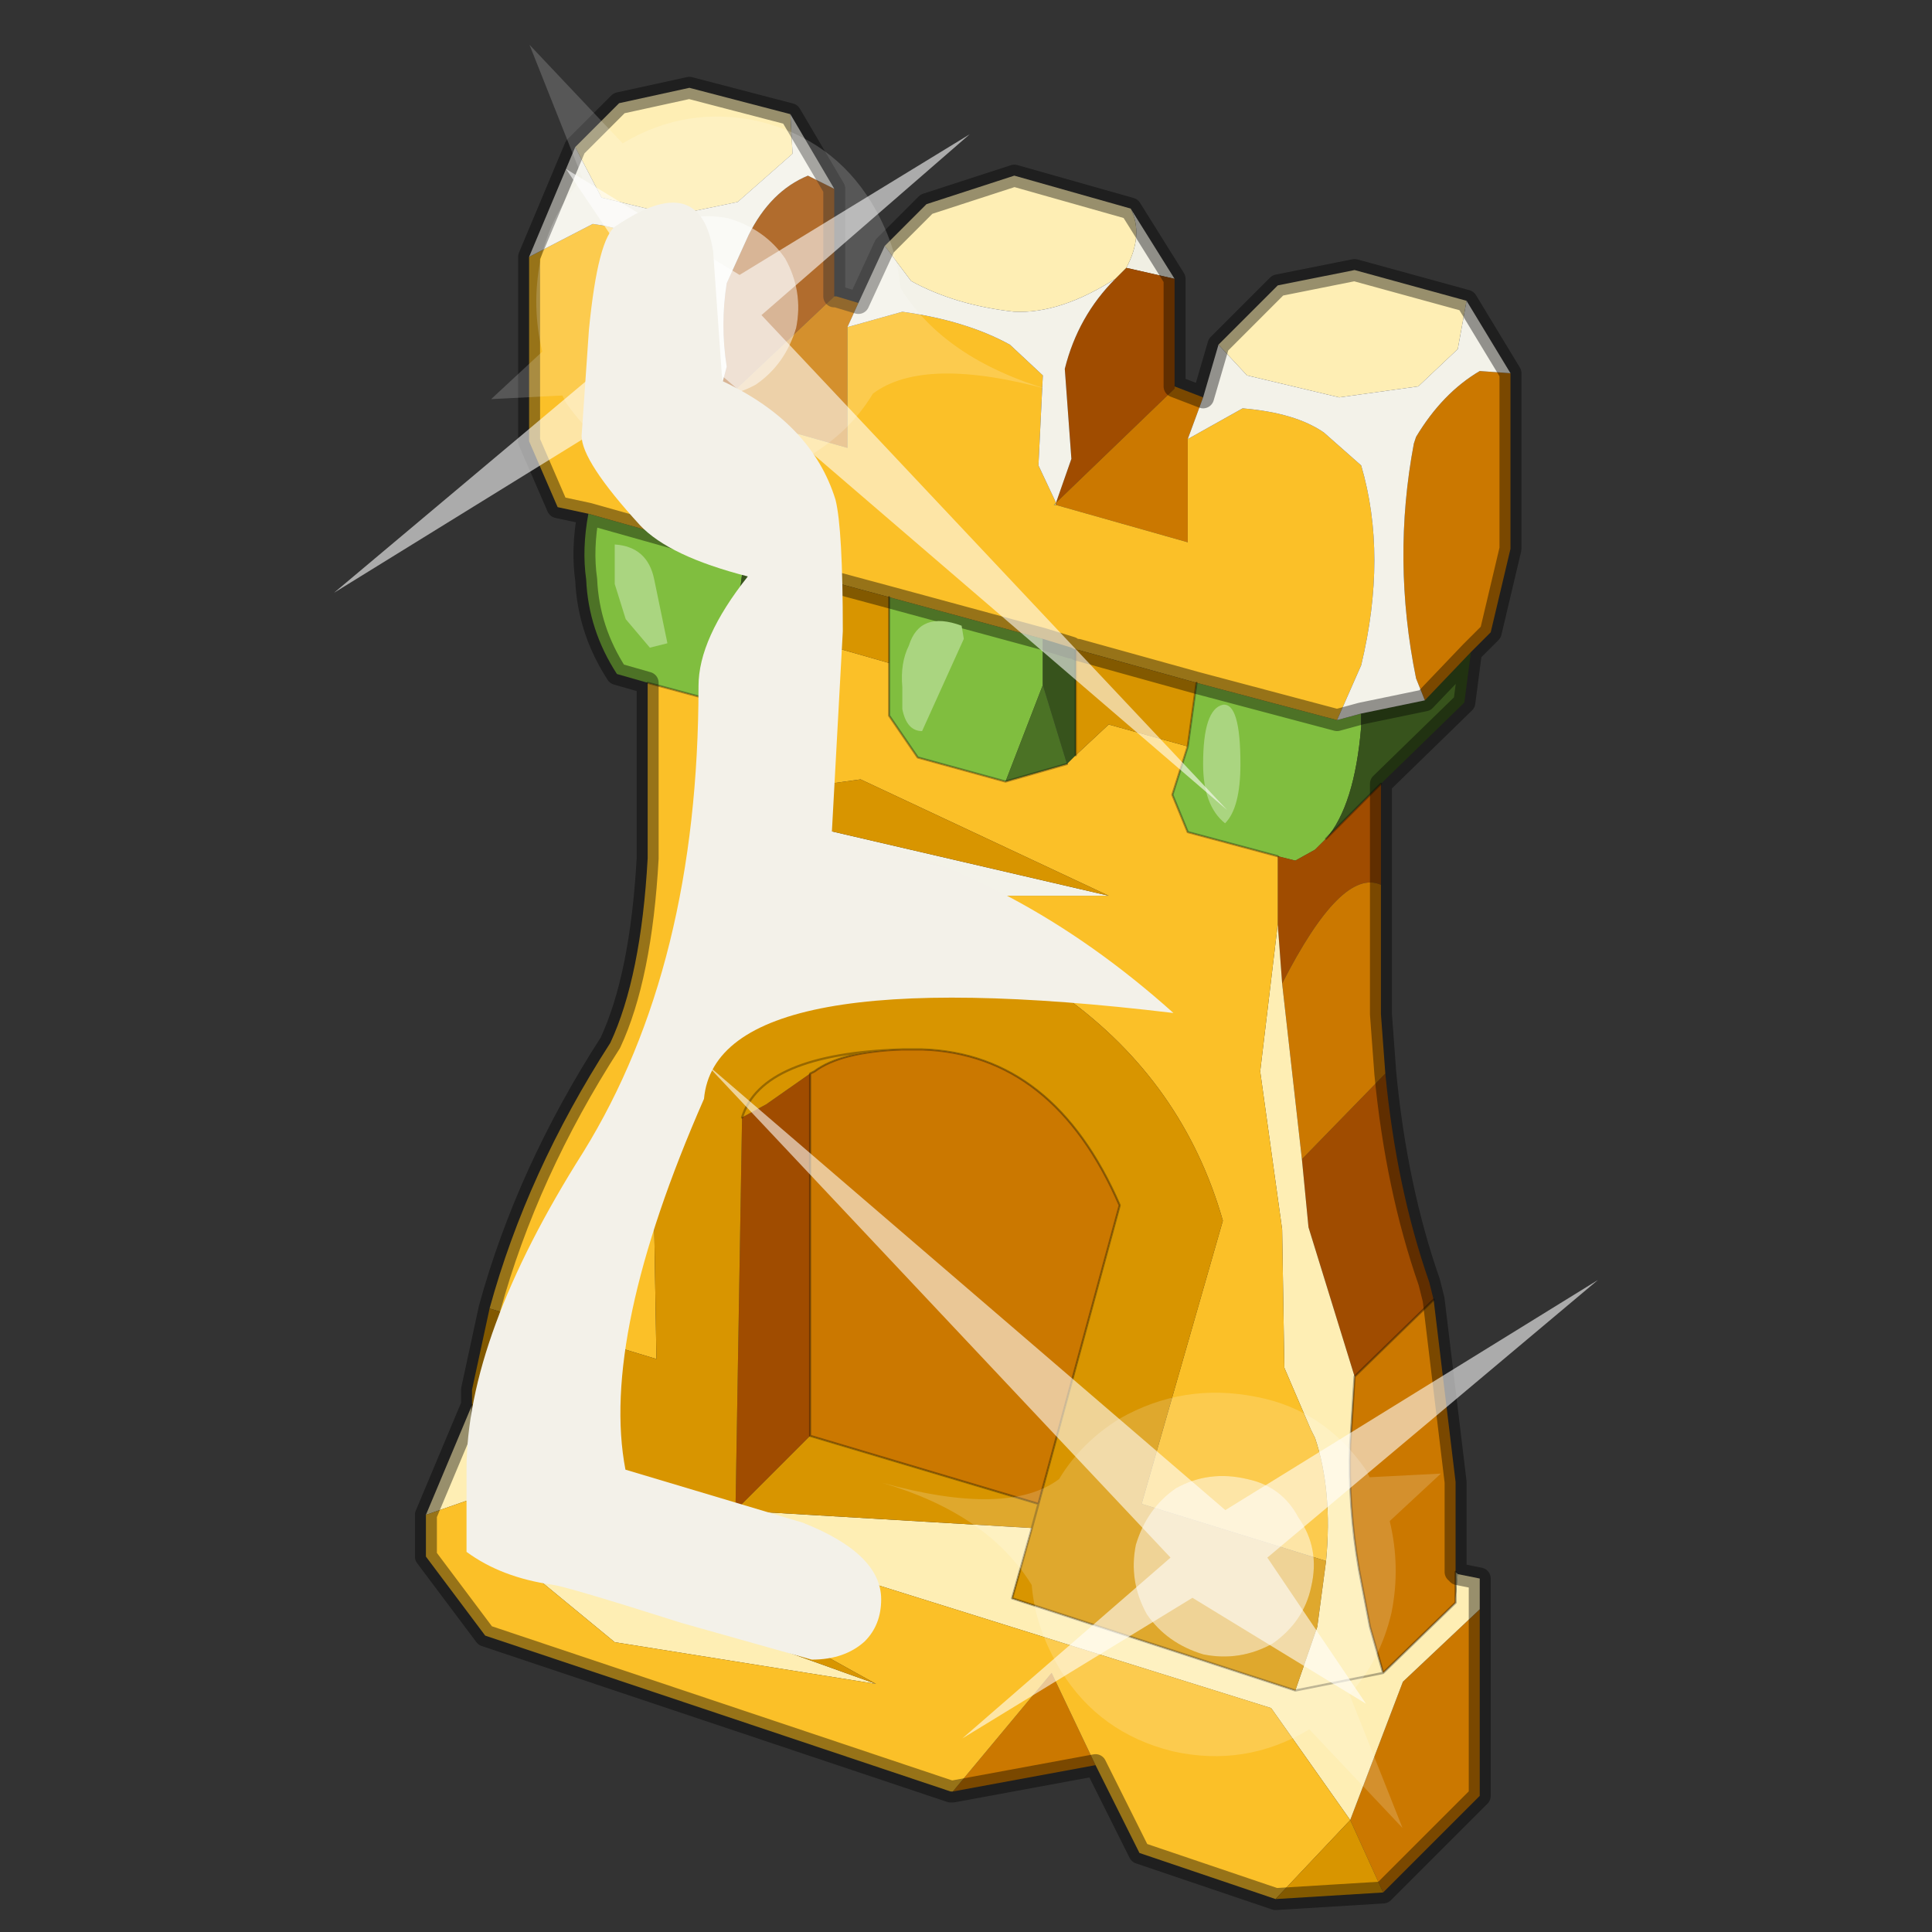 <?xml version="1.0" encoding="UTF-8" standalone="no"?>
<svg xmlns:xlink="http://www.w3.org/1999/xlink" height="440.0px" width="440.0px" xmlns="http://www.w3.org/2000/svg">
  <rect width="100%" height="100%" fill="#333333" stroke="none"/>
  <g transform="matrix(10.0, 0.0, 0.0, 10.0, 0.0, 0.0)">
    <use height="44.0" transform="matrix(1.0, 0.0, 0.0, 1.0, 0.0, 0.0)" width="44.0" xlink:href="#shape0"/>
    <use height="20.95" transform="matrix(0.832, 0.0, 0.0, 0.832, 16.05, 24.2)" width="24.45" xlink:href="#sprite0"/>
    <use height="20.95" transform="matrix(-0.832, 0.0, 0.0, -0.832, 27.95, 18.45)" width="24.45" xlink:href="#sprite0"/>
    <use height="39.9" transform="matrix(0.832, 0.0, 0.0, 0.832, 10.625, 4.6)" width="19.35" xlink:href="#sprite1"/>
  </g>
  <defs>
    <g id="shape0" transform="matrix(1.0, 0.0, 0.0, 1.0, 0.0, 0.0)">
      <path d="M44.0 44.0 L0.0 44.0 0.0 0.0 44.0 0.0 44.0 44.0" fill="#43adca" fill-opacity="0.0" fill-rule="evenodd" stroke="none"/>
      <path d="M25.75 4.75 L26.75 6.35 25.65 6.1 Q26.05 5.35 25.75 4.75" fill="#f0efe3" fill-rule="evenodd" stroke="none"/>
      <path d="M26.75 8.8 L26.75 8.85 26.75 8.8" fill="#e2e1c7" fill-rule="evenodd" stroke="none"/>
      <path d="M33.15 35.8 L33.2 35.85 33.15 36.4 33.15 35.8 M24.05 11.5 L24.0 11.5 24.05 11.45 24.05 11.5" fill="#cccc99" fill-rule="evenodd" stroke="none"/>
      <path d="M14.75 15.55 L14.05 15.35 Q13.4 14.35 13.35 13.2 13.25 12.5 13.4 11.7 L16.95 12.7 16.8 13.85 16.05 15.9 14.75 15.55 M20.25 13.6 L23.75 14.55 23.75 15.6 22.9 17.8 20.9 17.25 20.25 16.3 20.25 15.1 20.25 13.6 M27.25 15.55 L30.45 16.4 31.0 16.25 31.0 16.55 Q30.85 18.35 30.2 19.1 L29.95 19.35 29.5 19.6 29.1 19.5 27.05 18.95 26.7 18.1 27.05 17.0 27.25 15.55" fill="#80be3f" fill-rule="evenodd" stroke="none"/>
      <path d="M33.5 14.85 L33.35 16.0 31.45 17.85 30.2 19.1 Q30.85 18.35 31.0 16.55 L31.0 16.25 32.45 15.95 33.5 14.85 M16.95 12.7 L17.15 12.75 17.65 12.9 17.65 15.5 17.3 15.8 16.8 13.85 16.95 12.7 M23.75 14.55 L24.4 14.75 24.5 14.8 24.5 17.2 24.3 17.4 23.75 15.6 23.75 14.55" fill="#37531c" fill-rule="evenodd" stroke="none"/>
      <path d="M16.8 13.85 L17.3 15.8 16.05 15.9 16.8 13.85 M22.9 17.8 L23.75 15.6 24.3 17.4 22.9 17.8" fill="#4b7225" fill-rule="evenodd" stroke="none"/>
      <path d="M26.75 6.35 L26.75 8.8 26.75 8.85 24.05 11.45 24.4 10.45 24.25 8.4 Q24.55 7.2 25.4 6.35 L25.65 6.1 26.75 6.35 M31.45 17.85 L31.45 20.15 Q30.55 19.75 29.2 22.4 L29.1 21.05 29.1 19.5 29.5 19.6 29.95 19.35 30.2 19.1 31.45 17.85 M31.55 24.45 Q31.8 27.05 32.55 29.2 L32.65 29.6 30.85 31.35 29.8 27.95 29.65 26.4 31.55 24.45 M19.0 4.3 L19.0 6.75 16.3 9.3 16.55 8.35 Q16.4 7.4 16.55 6.45 L17.05 5.35 Q17.55 4.35 18.4 4.0 L19.0 4.3 M18.45 24.45 L18.45 32.7 16.75 34.4 16.9 25.45 17.45 25.15 18.45 24.45" fill="#a04c00" fill-rule="evenodd" stroke="none"/>
      <path d="M26.75 8.8 L27.4 9.05 27.05 10.0 27.05 12.35 24.05 11.5 24.05 11.45 26.75 8.85 26.75 8.8 M34.4 8.5 L34.4 12.5 33.95 14.4 33.5 14.85 32.45 15.95 32.25 15.45 Q31.7 12.75 32.2 10.1 L32.25 9.95 Q32.85 8.95 33.7 8.45 L34.4 8.5 M31.45 20.15 L31.45 23.1 31.55 24.45 29.65 26.4 29.2 22.4 Q30.55 19.75 31.45 20.15 M32.65 29.6 L33.15 33.75 33.15 35.8 33.15 36.4 33.15 36.5 31.5 38.1 31.2 37.05 30.95 35.75 Q30.7 34.3 30.75 32.9 L30.85 31.35 32.65 29.6 M33.7 36.65 L33.7 40.9 31.5 43.1 30.75 41.45 31.95 38.3 33.7 36.65 M24.95 40.2 L21.7 40.8 23.95 38.1 24.95 40.2 M19.0 6.75 L19.05 6.75 19.55 6.9 19.3 7.45 19.3 10.2 16.3 9.35 16.3 9.3 19.0 6.75 M18.45 24.45 L18.55 24.4 Q19.15 23.95 20.55 23.9 L21.0 23.9 Q24.0 24.0 25.5 27.45 L23.65 34.25 18.45 32.7 18.45 24.45" fill="#cb7800" fill-rule="evenodd" stroke="none"/>
      <path d="M20.15 5.6 L21.1 4.65 23.1 4.0 25.75 4.75 Q26.05 5.35 25.65 6.1 L25.4 6.35 Q24.15 7.15 23.1 7.1 21.75 6.95 20.75 6.4 L20.15 5.6 M27.75 7.85 L29.1 6.5 30.85 6.15 33.4 6.85 33.2 7.95 32.3 8.8 30.5 9.05 28.4 8.55 27.75 7.85 M33.2 35.85 L33.7 35.95 33.7 36.65 31.95 38.3 30.75 41.45 28.95 38.9 12.15 33.65 9.7 34.5 10.75 32.0 10.75 32.55 16.75 34.4 23.5 34.8 23.05 36.4 29.5 38.5 30.0 37.05 30.2 35.55 Q30.35 33.95 29.95 32.75 L29.85 32.55 29.25 31.15 29.2 28.0 28.7 24.4 29.1 21.05 29.2 22.4 29.65 26.4 29.8 27.95 30.85 31.35 30.75 32.9 Q30.7 34.3 30.95 35.75 L31.2 37.05 31.5 38.1 33.15 36.5 33.15 36.4 33.2 35.85 M13.1 3.35 L14.1 2.35 15.7 2.0 18.0 2.6 18.05 3.5 16.8 4.6 15.35 4.9 13.7 4.5 13.1 3.35 M31.5 38.1 L29.5 38.5 31.5 38.1 M19.95 38.35 L14.0 37.4 11.45 35.3 19.95 38.35" fill="#feeeb4" fill-rule="evenodd" stroke="none"/>
      <path d="M29.05 43.25 L25.95 42.2 24.95 40.2 23.95 38.1 21.7 40.8 21.65 40.8 11.05 37.25 9.7 35.45 9.7 34.5 12.15 33.65 28.95 38.9 30.75 41.45 29.05 43.25 M11.15 29.8 Q12.0 26.7 13.9 23.75 14.6 22.25 14.75 19.55 L14.75 19.0 14.75 15.55 16.05 15.9 17.3 15.8 17.65 15.5 18.5 14.6 20.25 15.1 20.25 16.3 20.9 17.25 22.9 17.8 24.3 17.4 24.5 17.2 25.25 16.5 27.05 17.0 26.7 18.1 27.05 18.95 29.1 19.5 29.1 21.05 28.7 24.4 29.2 28.0 29.25 31.15 29.85 32.55 29.95 32.75 Q30.35 33.95 30.2 35.55 L26.0 34.25 27.85 27.8 Q26.95 24.65 24.25 22.7 21.05 21.5 17.35 22.15 15.55 22.95 14.85 24.95 L14.95 30.95 11.15 29.8 M13.4 11.7 L12.7 11.55 12.05 10.05 12.05 5.85 13.5 5.1 Q14.3 5.2 14.85 5.6 L15.95 6.85 15.95 8.55 16.3 9.3 16.3 9.35 19.3 10.2 19.3 7.45 20.55 7.1 Q22.0 7.3 23.0 7.85 L23.75 8.55 23.65 10.6 24.05 11.45 24.0 11.5 24.05 11.5 27.05 12.35 27.05 10.0 28.3 9.3 Q29.5 9.4 30.15 9.85 L31.0 10.6 Q31.6 12.65 31.0 15.15 L30.45 16.4 27.25 15.55 24.55 14.8 24.5 14.8 24.4 14.75 23.75 14.55 20.25 13.6 17.65 12.9 17.15 12.75 16.95 12.7 13.4 11.7 M16.0 18.25 L19.05 20.4 25.25 20.4 19.6 17.75 16.0 18.25 M19.95 38.35 L14.45 35.3 11.45 35.3 14.0 37.4 19.95 38.35" fill="#fbc028" fill-rule="evenodd" stroke="none"/>
      <path d="M27.4 9.05 L27.75 7.85 28.4 8.55 30.5 9.05 32.3 8.8 33.2 7.95 33.4 6.85 34.4 8.5 33.7 8.45 Q32.85 8.95 32.25 9.95 L32.2 10.1 Q31.7 12.75 32.25 15.45 L32.45 15.95 31.0 16.25 30.45 16.4 31.0 15.15 Q31.6 12.65 31.0 10.6 L30.15 9.85 Q29.5 9.4 28.3 9.3 L27.05 10.0 27.4 9.05 M12.05 5.85 L13.1 3.35 13.7 4.5 15.35 4.9 16.8 4.6 18.05 3.5 18.0 2.6 19.0 4.3 18.4 4.0 Q17.55 4.35 17.05 5.35 L16.55 6.45 Q16.4 7.4 16.55 8.35 L16.3 9.3 15.95 8.55 15.95 6.85 14.85 5.6 Q14.3 5.2 13.5 5.1 L12.05 5.85 M19.55 6.9 L20.15 5.6 20.75 6.4 Q21.75 6.95 23.1 7.1 24.15 7.15 25.4 6.35 24.55 7.2 24.25 8.4 L24.4 10.45 24.05 11.45 23.65 10.6 23.75 8.55 23.0 7.85 Q22.0 7.3 20.55 7.1 L19.3 7.45 19.55 6.9 M25.25 20.4 L19.05 20.4 16.0 18.25 25.25 20.4" fill="#f3f2e9" fill-rule="evenodd" stroke="none"/>
      <path d="M31.5 43.1 L29.05 43.25 30.75 41.45 31.5 43.1 M10.75 32.0 L10.75 31.65 11.15 29.8 14.95 30.95 14.85 24.95 Q15.55 22.95 17.35 22.15 21.05 21.5 24.25 22.7 26.95 24.65 27.85 27.8 L26.0 34.25 30.2 35.55 30.0 37.05 29.5 38.5 23.05 36.4 23.5 34.8 16.75 34.4 18.45 32.7 23.65 34.25 25.5 27.45 Q24.0 24.0 21.0 23.9 L20.55 23.9 Q19.15 23.95 18.55 24.4 L18.45 24.45 17.45 25.15 16.9 25.45 16.75 34.4 10.75 32.55 10.75 32.0 M17.65 12.9 L20.25 13.6 20.25 15.1 18.5 14.6 17.65 15.5 17.65 12.9 M24.5 14.8 L24.55 14.8 27.25 15.55 27.05 17.0 25.25 16.5 24.5 17.2 24.5 14.8 M16.0 18.25 L19.6 17.75 25.25 20.4 16.0 18.25 M23.65 34.25 L23.5 34.8 23.65 34.25 M11.45 35.3 L14.45 35.3 19.95 38.35 11.45 35.3 M20.55 23.9 Q17.35 24.0 16.9 25.45 17.35 24.0 20.55 23.9" fill="#d89500" fill-rule="evenodd" stroke="none"/>
      <path d="M20.15 5.6 L21.1 4.65 23.1 4.0 25.75 4.75 26.75 6.35 26.75 8.8 27.4 9.05 27.75 7.85 29.1 6.5 30.85 6.15 33.4 6.85 34.4 8.5 34.4 12.5 33.95 14.4 33.5 14.85 33.35 16.0 31.45 17.85 31.45 20.15 31.45 23.1 31.55 24.45 Q31.8 27.05 32.55 29.2 L32.65 29.6 33.15 33.75 33.15 35.8 M33.2 35.85 L33.7 35.95 33.7 36.65 33.7 40.9 31.5 43.1 29.05 43.25 25.95 42.2 24.95 40.2 21.7 40.8 21.65 40.8 11.05 37.25 9.7 35.45 9.7 34.5 10.75 32.0 10.75 31.65 11.15 29.8 Q12.0 26.7 13.9 23.75 14.6 22.25 14.75 19.55 L14.75 19.0 14.75 15.55 14.05 15.35 Q13.4 14.35 13.35 13.2 13.25 12.5 13.4 11.7 L12.7 11.55 12.05 10.05 12.05 5.85 13.1 3.35 14.1 2.35 15.7 2.0 18.0 2.6 19.0 4.3 19.0 6.75 19.05 6.75 19.55 6.9 20.15 5.6 M16.95 12.7 L17.15 12.75 17.65 12.9 20.25 13.6 23.75 14.55 24.4 14.75 M24.55 14.8 L27.25 15.55 30.45 16.4 M13.4 11.7 L16.95 12.7 M31.0 16.25 L30.45 16.4 M31.0 16.25 L32.45 15.95 33.5 14.85" fill="none" stroke="#000000" stroke-linecap="round" stroke-linejoin="round" stroke-opacity="0.4" stroke-width="0.5"/>
      <path d="M17.3 15.8 L17.65 15.5 17.65 12.9 M14.75 15.55 L16.05 15.9 17.3 15.8 M20.25 15.1 L20.25 13.6 M20.25 15.1 L20.25 16.3 20.9 17.25 22.9 17.8 M30.2 19.1 L31.45 17.85 M29.1 19.5 L27.05 18.95 26.7 18.1 27.05 17.0 27.25 15.55 M24.3 17.4 L22.9 17.8 M29.5 38.5 L31.5 38.1 31.2 37.05 30.95 35.75 Q30.7 34.3 30.75 32.9 L30.85 31.35 32.65 29.6 M33.15 36.4 L33.15 35.8 M33.15 36.4 L33.15 36.5 31.5 38.1 M18.45 32.7 L23.65 34.25 25.5 27.45 Q24.0 24.0 21.0 23.9 L20.55 23.9 Q19.15 23.95 18.55 24.4 L18.45 24.45 18.45 32.7 M23.5 34.8 L23.65 34.25 M16.75 34.4 L10.75 32.55 10.75 32.0 M29.5 38.5 L23.05 36.4 23.5 34.8 M16.9 25.45 Q17.35 24.0 20.55 23.9 M24.5 14.8 L24.5 17.2" fill="none" stroke="#000000" stroke-linecap="round" stroke-linejoin="round" stroke-opacity="0.302" stroke-width="0.05"/>
      <path d="M14.8 14.75 L14.25 14.1 14.0 13.3 14.0 12.4 Q14.75 12.45 14.9 13.2 L15.2 14.65 14.8 14.75" fill="#aad580" fill-rule="evenodd" stroke="none"/>
      <path d="M21.95 14.55 L21.0 16.65 Q20.65 16.65 20.55 16.15 L20.55 15.65 Q20.5 15.1 20.7 14.7 20.95 13.9 21.9 14.25 L21.95 14.55" fill="#aad580" fill-rule="evenodd" stroke="none"/>
      <path d="M27.9 18.75 Q27.4 18.35 27.4 17.4 27.4 16.15 27.85 16.05 28.25 16.0 28.25 17.4 28.25 18.4 27.9 18.75" fill="#aad580" fill-rule="evenodd" stroke="none"/>
    </g>
    <g id="sprite0" transform="matrix(1.0, 0.0, 0.0, 1.0, 0.0, 0.0)">
      <use height="20.95" transform="matrix(1.0, 0.0, 0.0, 1.0, 0.0, 0.0)" width="24.45" xlink:href="#shape1"/>
    </g>
    <g id="shape1" transform="matrix(1.0, 0.0, 0.0, 1.0, 0.0, 0.0)">
      <path d="M14.85 11.4 Q15.8 11.6 16.25 12.45 16.85 13.3 16.6 14.35 16.4 15.3 15.55 15.9 14.65 16.4 13.65 16.2 12.65 15.9 12.1 15.1 11.6 14.2 11.8 13.2 12.1 12.2 12.9 11.65 13.8 11.15 14.85 11.4" fill="#ffffff" fill-opacity="0.588" fill-rule="evenodd" stroke="none"/>
      <path d="M14.85 11.4 Q13.8 11.15 12.9 11.65 12.1 12.2 11.8 13.2 11.6 14.2 12.1 15.1 12.65 15.9 13.65 16.2 14.65 16.4 15.55 15.9 16.4 15.3 16.6 14.35 16.85 13.3 16.25 12.45 15.8 11.6 14.85 11.4 M18.2 11.35 L20.15 11.25 18.75 12.55 Q19.05 13.8 18.8 15.05 18.5 16.35 17.65 17.3 L19.1 20.95 16.55 18.25 Q14.8 19.3 12.8 18.85 10.8 18.35 9.75 16.65 9.05 15.5 8.95 14.3 7.75 12.35 4.85 11.5 8.3 12.45 9.7 11.4 10.3 10.4 11.35 9.75 13.1 8.75 15.1 9.15 16.95 9.5 18.1 11.15 L18.2 11.35" fill="#ffffff" fill-opacity="0.176" fill-rule="evenodd" stroke="none"/>
      <path d="M15.4 13.55 L18.1 17.55 13.35 14.65 7.05 18.5 12.75 13.55 0.0 0.0 14.25 12.25 24.45 5.95 15.4 13.55" fill="#ffffff" fill-opacity="0.588" fill-rule="evenodd" stroke="none"/>
    </g>
    <g id="sprite1" transform="matrix(1.0, 0.0, 0.0, 1.0, 0.45, 0.0)">
      <use height="39.9" transform="matrix(1.0, 0.0, 0.0, 1.0, -0.45, 0.0)" width="19.35" xlink:href="#shape2"/>
    </g>
    <g id="shape2" transform="matrix(1.0, 0.0, 0.0, 1.0, 0.45, 0.0)">
      <path d="M4.3 8.85 Q2.7 7.1 2.7 6.4 L2.9 3.5 Q3.15 0.95 3.65 0.65 5.95 -0.9 6.3 1.35 L6.55 4.9 Q9.0 6.05 9.65 8.15 9.85 8.95 9.85 11.75 L9.55 17.25 Q14.55 18.3 18.9 22.2 6.4 20.7 6.05 24.55 3.2 31.05 3.9 34.7 L8.75 36.15 Q10.9 37.0 10.9 38.25 10.9 38.95 10.45 39.4 9.9 39.9 9.0 39.9 L5.45 38.9 Q2.3 37.9 1.9 37.85 0.5 37.65 -0.45 36.95 L-0.45 34.7 Q-0.45 31.05 2.75 26.0 5.9 20.9 5.9 13.25 5.9 11.95 7.25 10.25 5.1 9.7 4.3 8.85" fill="#f3f1e9" fill-rule="evenodd" stroke="none"/>
    </g>
  </defs>
</svg>
